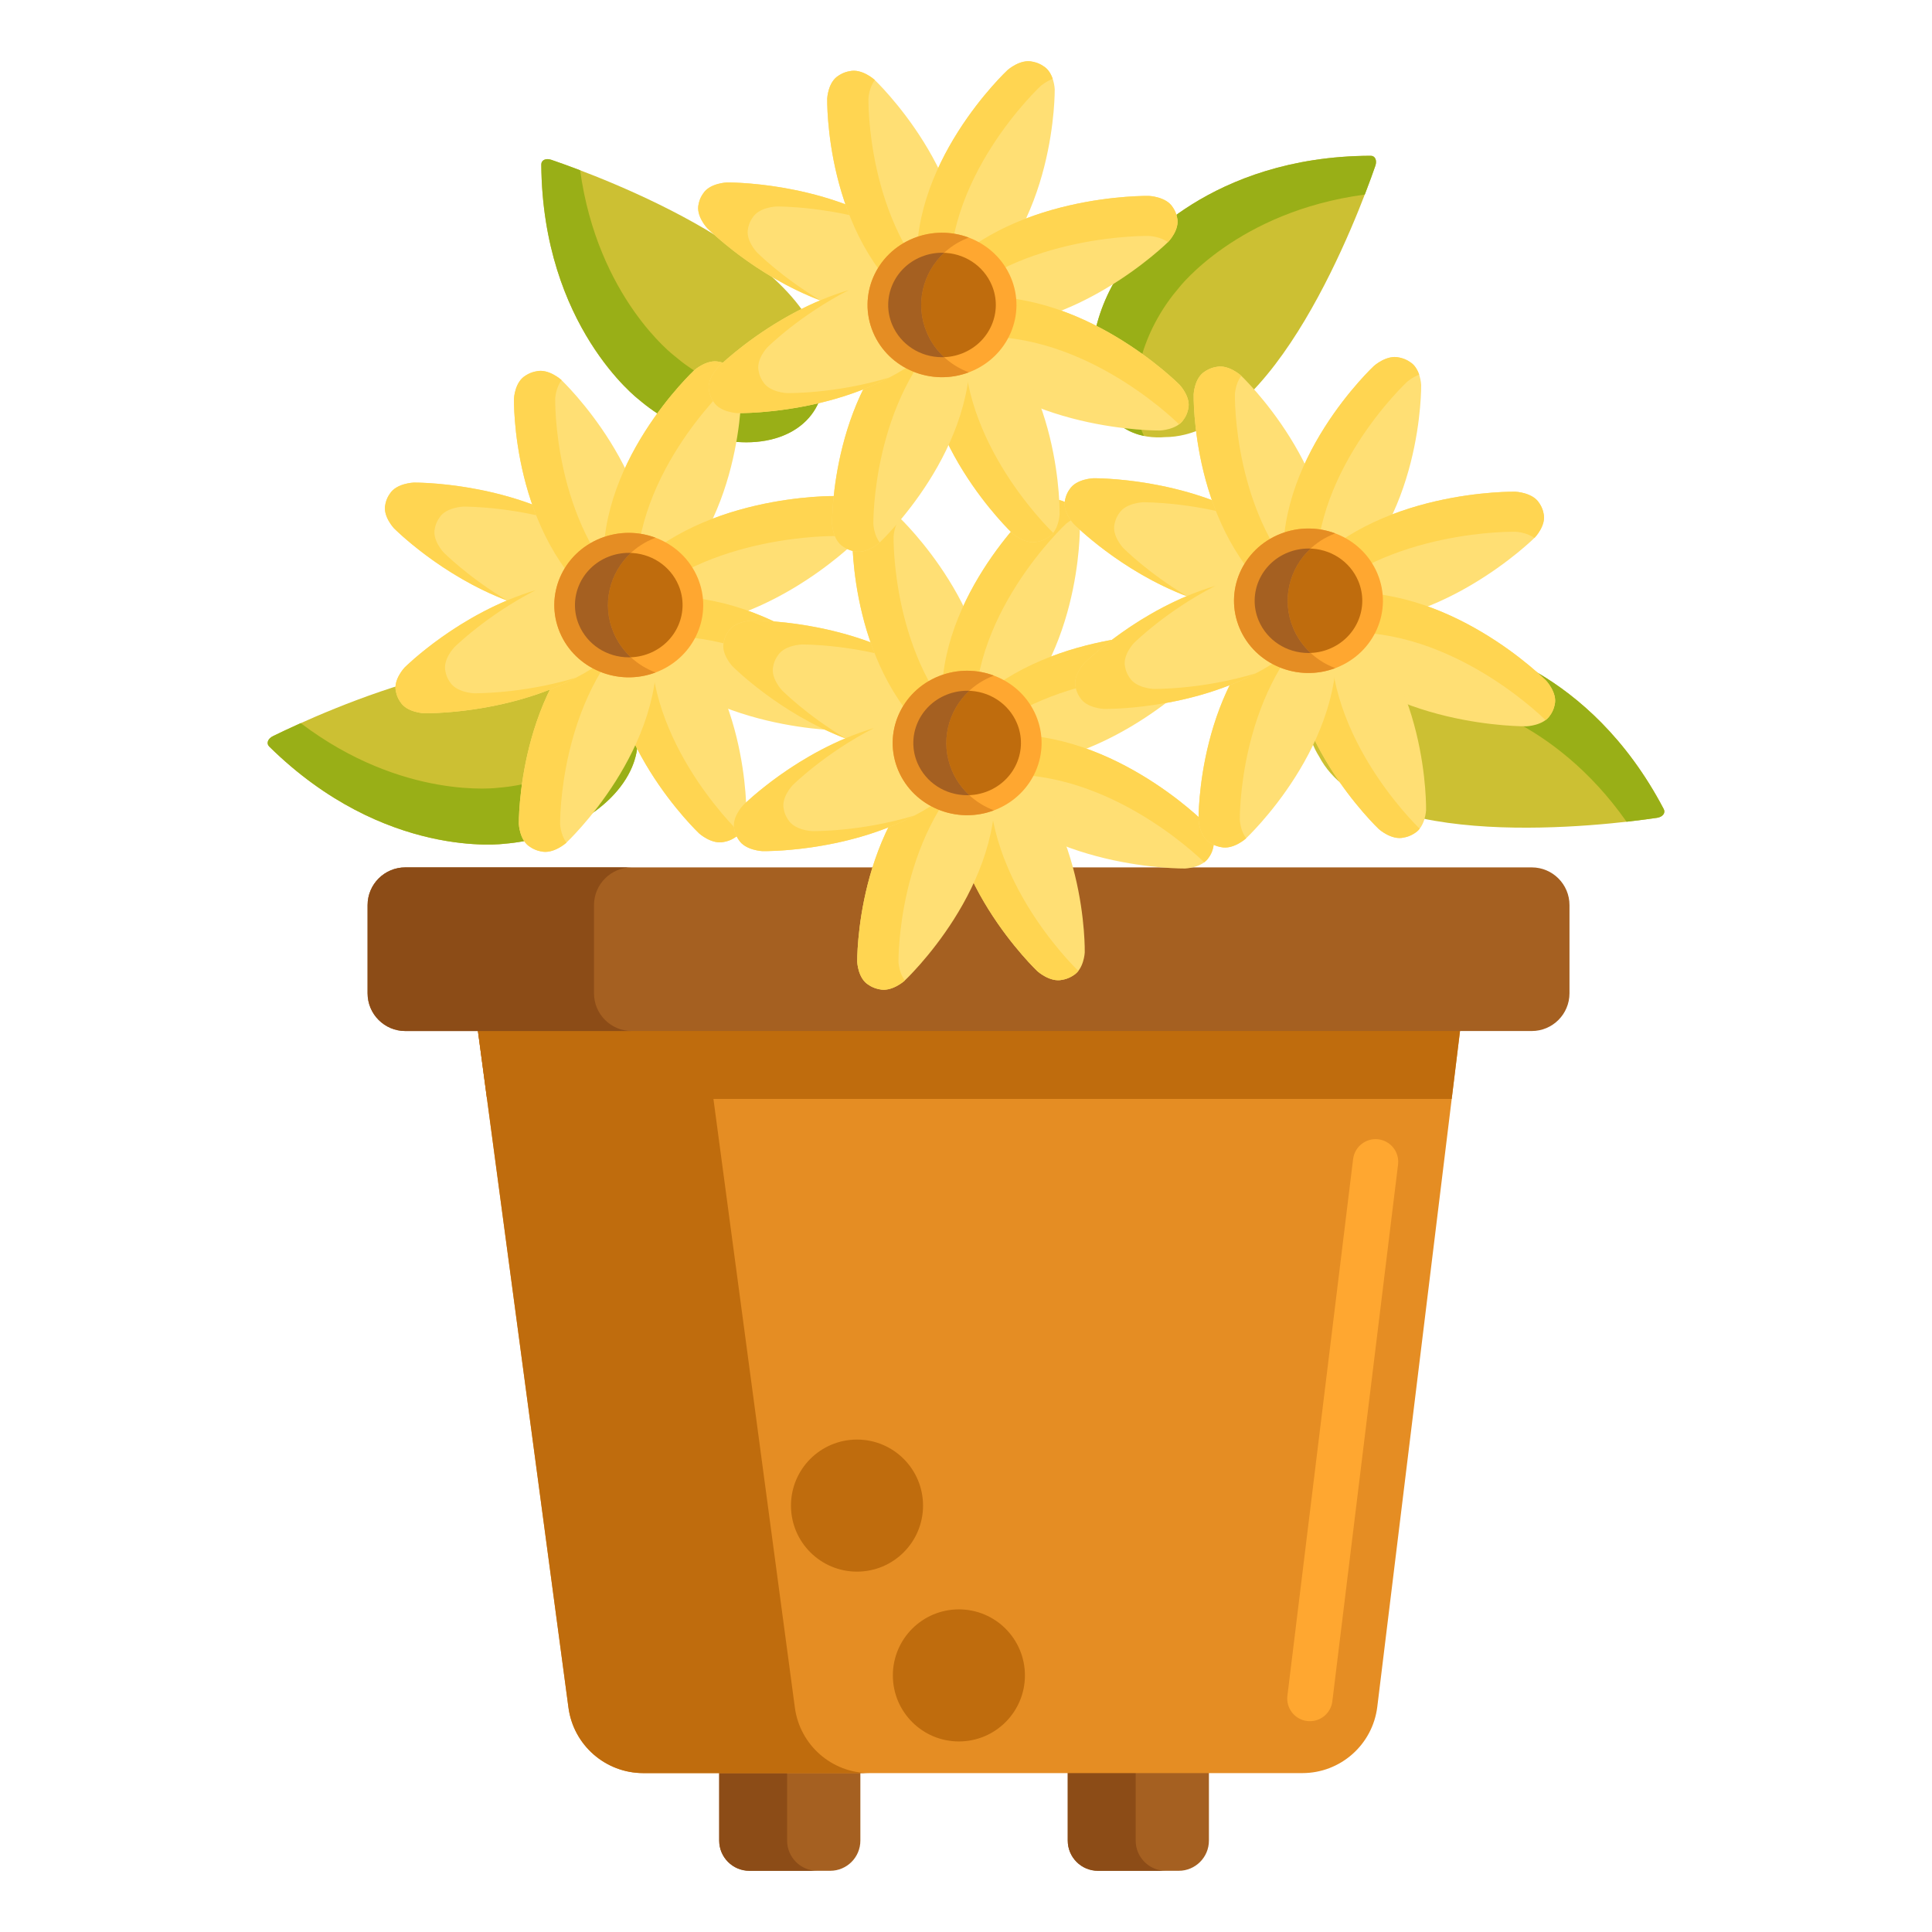 <?xml version="1.0" encoding="utf-8"?>
<!-- Generator: Adobe Illustrator 22.1.0, SVG Export Plug-In . SVG Version: 6.00 Build 0)  -->
<svg version="1.1" id="Layer_1" xmlns="http://www.w3.org/2000/svg" xmlns:xlink="http://www.w3.org/1999/xlink" x="0px" y="0px"
	 viewBox="0 0 256 256" style="enable-background:new 0 0 256 256;" xml:space="preserve">
<style type="text/css">
	.st0{fill:#A56021;}
	.st1{fill:#E58D23;}
	.st2{fill:#FCE575;}
	.st3{fill:#FFF4C1;}
	.st4{fill:#FFD551;}
	.st5{fill:#BF6C0D;}
	.st6{fill:#8C4C17;}
	.st7{fill:#FF624B;}
	.st8{fill:#FF4B34;}
	.st9{fill:#DB9C2E;}
	.st10{fill:#FFC34C;}
	.st11{fill:#F9BB32;}
	.st12{fill:#FF9079;}
	.st13{fill:#FCDA4F;}
	.st14{fill:#EACF32;}
	.st15{fill:#CCC033;}
	.st16{fill:#99AF17;}
	.st17{fill:#FFA730;}
	.st18{fill:#FFB74B;}
	.st19{fill:#FFDF74;}
	.st20{fill:#FFD59A;}
	.st21{fill:#FCF9DE;}
	.st22{fill:#FFEACF;}
	.st23{fill:#FFEA63;}
	.st24{fill:#FFEEA4;}
	.st25{fill:#FFF9DC;}
</style>
<g>
	<g>
		<g>
			<path class="st15" d="M73.05,21.176c-0.724-0.247-1.33,0.038-1.326,0.619c0.158,21.458,12.931,31.153,12.931,31.153l0,0
				c2.477,2.113,5.481,3.819,8.73,4.799c8.613,2.598,15.678-0.884,15.781-7.777c0.005-0.348-0.008-0.698-0.038-1.05
				C109.008,34.295,79.685,23.445,73.05,21.176z"/>
		</g>
		<g>
			<path class="st16" d="M98.065,51.932c-3.248-0.98-6.253-2.685-8.73-4.799c0,0-10.148-7.703-12.465-24.573
				c-1.603-0.61-2.921-1.077-3.82-1.384c-0.724-0.248-1.33,0.038-1.326,0.619c0.158,21.458,12.931,31.153,12.931,31.153
				c2.477,2.113,5.481,3.819,8.73,4.799c7.868,2.374,14.441-0.329,15.599-6.069C106.142,53.015,102.291,53.207,98.065,51.932z"/>
		</g>
	</g>
	<g>
		<g>
			<path class="st15" d="M36.17,97.541c-0.687,0.337-0.914,0.967-0.5,1.375c15.285,15.061,31.172,12.885,31.172,12.885h0
				c3.246-0.257,6.576-1.176,9.566-2.78c7.927-4.253,10.461-11.711,5.66-16.658c-0.242-0.25-0.5-0.488-0.769-0.715
				C70.873,81.392,42.465,94.454,36.17,97.541z"/>
		</g>
		<g>
			<path class="st16" d="M75.606,101.601c-2.99,1.604-6.32,2.523-9.566,2.78c0,0-12.623,1.729-26.19-8.562
				c-1.565,0.702-2.827,1.304-3.68,1.722c-0.687,0.337-0.914,0.967-0.5,1.375c15.285,15.061,31.172,12.885,31.172,12.885
				c3.246-0.257,6.576-1.176,9.566-2.78c7.242-3.885,9.979-10.444,6.739-15.321C82.083,96.656,79.495,99.514,75.606,101.601z"/>
		</g>
	</g>
	<g>
		<g>
			<path class="st15" d="M219.559,108.366c0.757-0.112,1.165-0.643,0.895-1.158c-9.969-19.002-25.764-21.77-25.764-21.77h0
				c-3.17-0.744-6.622-0.884-9.958-0.267c-8.846,1.635-13.532,7.967-10.466,14.141c0.155,0.312,0.327,0.617,0.515,0.915
				C181.585,113.174,212.622,109.388,219.559,108.366z"/>
		</g>
		<g>
			<path class="st16" d="M183.235,92.484c3.336-0.617,6.788-0.477,9.958,0.267c0,0,12.549,2.199,22.336,16.134
				c1.705-0.192,3.09-0.381,4.03-0.519c0.757-0.111,1.165-0.643,0.895-1.158c-9.969-19.002-25.764-21.77-25.764-21.77
				c-3.17-0.744-6.622-0.884-9.958-0.267c-8.081,1.494-12.687,6.907-11.086,12.539C175.559,95.221,178.894,93.286,183.235,92.484z"
				/>
		</g>
	</g>
	<g>
		<g>
			<path class="st15" d="M182.241,21.97c0.251-0.722-0.032-1.331-0.613-1.329c-21.458,0.06-31.212,12.789-31.212,12.789v0
				c-2.125,2.467-3.844,5.464-4.838,8.708c-2.638,8.601,0.812,15.682,7.705,15.817c0.348,0.007,0.698-0.005,1.05-0.033
				C168.958,57.868,179.942,28.594,182.241,21.97z"/>
		</g>
		<g>
			<path class="st16" d="M151.371,46.844c0.995-3.244,2.714-6.24,4.838-8.708c0,0,7.75-10.113,24.63-12.353
				c0.618-1.6,1.09-2.916,1.401-3.814c0.251-0.723-0.032-1.331-0.613-1.329c-21.458,0.06-31.212,12.789-31.212,12.789
				c-2.125,2.467-3.844,5.464-4.838,8.708c-2.41,7.857,0.263,14.443,5.997,15.626C150.251,54.916,150.077,51.064,151.371,46.844z"/>
		</g>
	</g>
	<g>
		<path class="st0" d="M110.003,247.89H99.298c-2.209,0-4-1.791-4-4V222h18.705v21.89
			C114.003,246.099,112.213,247.89,110.003,247.89z"/>
	</g>
	<g>
		<path class="st0" d="M156.188,247.89h-10.705c-2.209,0-4-1.791-4-4V222h18.705v21.89
			C160.188,246.099,158.397,247.89,156.188,247.89z"/>
	</g>
	<g>
		<path class="st6" d="M104.298,243.89v-21.89h-9v21.89c0,2.209,1.791,4,4,4h9C106.089,247.89,104.298,246.099,104.298,243.89z"/>
	</g>
	<g>
		<path class="st6" d="M150.483,243.89v-21.89h-9v21.89c0,2.209,1.791,4,4,4h9C152.274,247.89,150.483,246.099,150.483,243.89z"/>
	</g>
	<g>
		<path class="st1" d="M172.572,234.945H85.237c-5.01,0-9.247-3.708-9.912-8.674l-13.345-99.735h132.714l-12.196,99.623
			C181.884,231.175,177.625,234.945,172.572,234.945z"/>
	</g>
	<g>
		<path class="st5" d="M105.325,226.271l-13.345-99.735h-30l13.345,99.735c0.665,4.966,4.901,8.674,9.912,8.674h30
			C110.226,234.945,105.989,231.237,105.325,226.271z"/>
	</g>
	<g>
		<polygon class="st5" points="64.532,145.616 192.358,145.616 194.694,126.536 61.979,126.536 		"/>
	</g>
	<g>
		<path class="st0" d="M202.965,136.616H53.708c-2.761,0-5-2.239-5-5v-11.682c0-2.761,2.239-5,5-5h149.257c2.761,0,5,2.239,5,5
			v11.682C207.965,134.377,205.727,136.616,202.965,136.616z"/>
	</g>
	<g>
		<path class="st6" d="M78.708,131.616v-11.682c0-2.761,2.239-5,5-5h-30c-2.761,0-5,2.239-5,5v11.682c0,2.761,2.239,5,5,5h30
			C80.947,136.616,78.708,134.377,78.708,131.616z"/>
	</g>
	<g>
		<path class="st17" d="M173.568,228.066c-0.122,0-0.244-0.007-0.368-0.022c-1.645-0.201-2.814-1.697-2.613-3.342l8.707-71.124
			c0.201-1.646,1.718-2.815,3.342-2.613c1.645,0.201,2.814,1.697,2.613,3.342l-8.707,71.124
			C176.356,226.951,175.063,228.066,173.568,228.066z"/>
	</g>
	<g>
		<circle class="st5" cx="127.058" cy="222" r="8.75"/>
	</g>
	<g>
		<path class="st19" d="M54.819,63.944L54.819,63.944c0,0-2.284,0.081-3.154,1.465l0.001-0.003
			c-0.489,0.665-0.599,1.389-0.599,1.389l0.001-0.003c-0.407,1.572,1.137,3.208,1.137,3.208s13.005,13.161,28.442,11.553
			l1.307-3.029l0,0l1.307-3.029C73.61,63.698,54.819,63.944,54.819,63.944z"/>
	</g>
	<g>
		<path class="st4" d="M58.766,73.184c0,0-1.543-1.636-1.137-3.208l-0.001,0.003c0,0,0.11-0.724,0.599-1.389l-0.001,0.003
			c0.869-1.384,3.154-1.465,3.154-1.465s7.543-0.097,15.525,2.831c-9.805-6.173-22.085-6.014-22.085-6.014s-2.284,0.081-3.154,1.465
			l0.001-0.003c-0.489,0.665-0.599,1.389-0.599,1.389l0.001-0.003c-0.407,1.572,1.137,3.208,1.137,3.208s6.182,6.255,15.081,9.614
			C62.055,76.511,58.766,73.184,58.766,73.184z"/>
	</g>
	<g>
		<path class="st19" d="M74.365,50.328L74.365,50.328c0,0-1.674-1.51-3.298-1.127l0.003-0.001c-0.831,0.135-1.436,0.571-1.436,0.571
			l0.003-0.001c-1.433,0.833-1.534,3.049-1.534,3.049S67.706,71.046,79.793,80.5l3.132-1.245l0,0l3.132-1.245
			C87.83,63.045,74.365,50.328,74.365,50.328z"/>
	</g>
	<g>
		<path class="st4" d="M73.568,52.818c0,0,0.066-1.446,0.848-2.441c-0.032-0.031-0.051-0.049-0.051-0.049s-1.674-1.51-3.298-1.127
			l0.003-0.001c-0.831,0.135-1.436,0.571-1.436,0.571l0.003-0.001c-1.433,0.833-1.534,3.049-1.534,3.049S67.706,71.046,79.793,80.5
			l3.132-1.245l0.609-0.242C73.213,69.261,73.568,52.818,73.568,52.818z"/>
	</g>
	<g>
		<path class="st19" d="M98.251,51.584L98.251,51.584c0,0-0.084-2.216-1.51-3.06l0.003,0.001c-0.686-0.475-1.432-0.582-1.432-0.582
			l0.003,0.001c-1.621-0.394-3.307,1.103-3.307,1.103S78.443,61.666,80.1,76.643l3.122,1.268l0,0l3.122,1.268
			C98.504,69.815,98.251,51.584,98.251,51.584z"/>
	</g>
	<g>
		<path class="st4" d="M96.381,51.17c0,0,0.686-0.608,1.602-0.947c-0.21-0.623-0.582-1.308-1.243-1.698l0.003,0.001
			c-0.686-0.475-1.432-0.582-1.432-0.582l0.003,0.001c-1.621-0.394-3.307,1.103-3.307,1.103S78.443,61.666,80.1,76.643l3.122,1.268
			l1.217,0.495C83.035,63.586,96.381,51.17,96.381,51.17z"/>
	</g>
	<g>
		<path class="st19" d="M113.303,71.805L113.303,71.805c0,0,1.556-1.624,1.162-3.2l0.001,0.003
			c-0.139-0.806-0.589-1.394-0.589-1.394l0.001,0.003c-0.859-1.391-3.142-1.489-3.142-1.489s-18.788-0.384-28.532,11.344
			l1.283,3.038l0,0l1.283,3.038C100.196,84.869,113.303,71.805,113.303,71.805z"/>
	</g>
	<g>
		<path class="st4" d="M83.738,80.701c10.051-10.014,26.999-9.669,26.999-9.669s1.49,0.064,2.516,0.822
			c0.032-0.032,0.051-0.05,0.051-0.05s1.556-1.624,1.162-3.2l0.001,0.003c-0.139-0.806-0.589-1.394-0.589-1.394l0.001,0.003
			c-0.859-1.391-3.142-1.489-3.142-1.489s-18.788-0.384-28.532,11.344l1.283,3.038L83.738,80.701z"/>
	</g>
	<g>
		<path class="st19" d="M112.181,96.814L112.181,96.814c0,0,2.284-0.081,3.154-1.465l-0.001,0.003
			c0.489-0.665,0.599-1.389,0.599-1.389l-0.001,0.003c0.407-1.572-1.137-3.208-1.137-3.208S101.79,77.595,86.353,79.203
			l-1.307,3.029l0,0l-1.307,3.029C93.391,97.059,112.181,96.814,112.181,96.814z"/>
	</g>
	<g>
		<path class="st4" d="M86.353,84.507c14.8-1.541,27.362,10.49,28.374,11.486c0.236-0.175,0.446-0.387,0.608-0.644l-0.001,0.003
			c0.489-0.665,0.6-1.389,0.6-1.389l-0.001,0.003c0.407-1.572-1.137-3.208-1.137-3.208S101.79,77.596,86.353,79.203l-1.307,3.029
			l-1.307,3.029c0.493,0.603,1.011,1.173,1.549,1.715L86.353,84.507z"/>
	</g>
	<g>
		<path class="st19" d="M92.636,110.43L92.636,110.43c0,0,1.674,1.51,3.298,1.127l-0.003,0.001c0.831-0.135,1.436-0.571,1.436-0.571
			l-0.003,0.001c1.433-0.833,1.534-3.049,1.534-3.049s0.396-18.228-11.692-27.682l-3.132,1.245l0,0l-3.132,1.245
			C79.171,97.712,92.636,110.43,92.636,110.43z"/>
	</g>
	<g>
		<path class="st4" d="M98.052,110.38c-0.885-0.856-13.352-13.198-11.641-27.633l2.522-1.003c-0.545-0.515-1.119-1.013-1.726-1.487
			l-3.132,1.245l-3.132,1.245c-1.774,14.965,11.692,27.682,11.692,27.682s1.674,1.51,3.298,1.127l-0.003,0.001
			c0.831-0.135,1.436-0.571,1.436-0.571l-0.003,0.001C97.64,110.828,97.866,110.617,98.052,110.38z"/>
	</g>
	<g>
		<path class="st19" d="M68.75,109.173L68.75,109.173c0,0,0.084,2.216,1.51,3.06l-0.003-0.001c0.686,0.475,1.432,0.582,1.432,0.582
			l-0.003-0.001c1.621,0.394,3.307-1.103,3.307-1.103s13.565-12.618,11.908-27.596l-3.122-1.268l0,0l-3.122-1.268
			C68.497,90.943,68.75,109.173,68.75,109.173z"/>
	</g>
	<g>
		<path class="st4" d="M74.217,109.173c0,0-0.226-16.414,10.141-26.093l-0.578-0.235l-3.122-1.268
			c-12.161,9.365-11.908,27.595-11.908,27.595s0.084,2.216,1.51,3.06l-0.003-0.001c0.686,0.475,1.432,0.582,1.432,0.582
			l-0.003-0.001c1.621,0.394,3.307-1.103,3.307-1.103s0.025-0.024,0.069-0.066C74.272,110.642,74.217,109.173,74.217,109.173z"/>
	</g>
	<g>
		<path class="st19" d="M53.628,88.433L53.628,88.433c0,0-1.556,1.624-1.162,3.2l-0.001-0.003c0.139,0.806,0.589,1.394,0.589,1.394
			l-0.001-0.003c0.859,1.391,3.142,1.489,3.142,1.489s18.788,0.384,28.532-11.344l-1.283-3.038l0,0l-1.283-3.038
			C66.736,75.368,53.628,88.433,53.628,88.433z"/>
	</g>
	<g>
		<path class="st4" d="M62.755,91.858c0,0-2.284-0.098-3.142-1.489l0.001,0.003c0,0-0.45-0.587-0.589-1.394l0.001,0.003
			c-0.394-1.575,1.162-3.2,1.162-3.2s4.262-4.246,10.784-7.578c-10.078,2.99-17.344,10.23-17.344,10.23s-1.556,1.624-1.162,3.2
			l-0.001-0.003c0.139,0.806,0.589,1.394,0.589,1.394l-0.001-0.003c0.859,1.391,3.142,1.489,3.142,1.489S66.9,94.727,76.34,89.79
			C69.107,91.987,62.755,91.858,62.755,91.858z"/>
	</g>
	<g>
		<path class="st17" d="M87.055,89.035L87.055,89.035c-5.041,2.004-10.802-0.336-12.868-5.227l0,0
			c-2.066-4.891,0.346-10.481,5.387-12.485l0,0c5.041-2.004,10.802,0.336,12.868,5.227l0,0
			C94.508,81.441,92.096,87.03,87.055,89.035z"/>
	</g>
	<g>
		<path class="st5" d="M83.318,87.1c-2.908,0-5.499-1.687-6.602-4.298c-1.491-3.53,0.256-7.579,3.894-9.025
			c0.866-0.344,1.775-0.519,2.7-0.519c2.908,0,5.499,1.687,6.602,4.298c1.491,3.53-0.256,7.579-3.894,9.025
			C85.152,86.925,84.244,87.1,83.318,87.1z"/>
	</g>
	<g>
		<path class="st1" d="M81.294,83.808L81.294,83.808c-2.066-4.891,0.346-10.481,5.387-12.485l0,0
			c0.062-0.025,0.125-0.046,0.187-0.069c-2.27-0.851-4.865-0.897-7.294,0.069l0,0c-5.041,2.004-7.453,7.594-5.387,12.485l0,0
			c2.04,4.831,7.685,7.17,12.681,5.296C84.427,88.189,82.364,86.342,81.294,83.808z"/>
	</g>
	<g>
		<path class="st0" d="M83.598,73.268c-0.096-0.004-0.19-0.01-0.287-0.01c-0.925,0-1.834,0.175-2.7,0.519
			c-3.638,1.446-5.385,5.495-3.894,9.025c1.103,2.611,3.694,4.298,6.602,4.298c0.094,0,0.189-0.003,0.283-0.007
			c-0.97-0.899-1.766-2.004-2.307-3.286C79.712,80.062,80.758,75.909,83.598,73.268z"/>
	</g>
	<g>
		<path class="st19" d="M99.656,82.214L99.656,82.214c0,0-2.284,0.081-3.154,1.465l0.001-0.003
			c-0.489,0.665-0.599,1.389-0.599,1.389l0.001-0.003c-0.407,1.572,1.137,3.208,1.137,3.208s13.005,13.161,28.442,11.553
			l1.307-3.029l0,0l1.307-3.029C118.446,81.968,99.656,82.214,99.656,82.214z"/>
	</g>
	<g>
		<path class="st4" d="M103.602,91.453c0,0-1.543-1.636-1.137-3.208l-0.001,0.003c0,0,0.11-0.724,0.599-1.389l-0.001,0.003
			c0.869-1.384,3.154-1.465,3.154-1.465s7.543-0.097,15.525,2.831c-9.805-6.173-22.085-6.014-22.085-6.014s-2.284,0.081-3.154,1.465
			l0.001-0.003c-0.489,0.665-0.599,1.389-0.599,1.389l0.001-0.003c-0.407,1.572,1.137,3.208,1.137,3.208s6.182,6.255,15.081,9.614
			C106.891,94.781,103.602,91.453,103.602,91.453z"/>
	</g>
	<g>
		<path class="st19" d="M119.201,68.598L119.201,68.598c0,0-1.674-1.51-3.298-1.127l0.003-0.001
			c-0.831,0.135-1.436,0.571-1.436,0.571l0.003-0.001c-1.433,0.833-1.534,3.049-1.534,3.049s-0.396,18.228,11.692,27.682
			l3.132-1.245l0,0l3.132-1.245C132.666,81.315,119.201,68.598,119.201,68.598z"/>
	</g>
	<g>
		<path class="st4" d="M118.404,71.088c0,0,0.066-1.446,0.848-2.441c-0.032-0.031-0.051-0.049-0.051-0.049s-1.674-1.51-3.298-1.127
			l0.003-0.001c-0.831,0.135-1.436,0.571-1.436,0.571l0.003-0.001c-1.433,0.833-1.534,3.049-1.534,3.049
			s-0.396,18.228,11.692,27.682l3.132-1.245l0.609-0.242C118.049,87.531,118.404,71.088,118.404,71.088z"/>
	</g>
	<g>
		<path class="st19" d="M143.087,69.854L143.087,69.854c0,0-0.084-2.216-1.51-3.06l0.003,0.001
			c-0.686-0.475-1.432-0.582-1.432-0.582l0.003,0.001c-1.621-0.394-3.307,1.103-3.307,1.103s-13.565,12.618-11.908,27.596
			l3.122,1.268l0,0l3.122,1.268C143.34,88.085,143.087,69.854,143.087,69.854z"/>
	</g>
	<g>
		<path class="st4" d="M141.217,69.439c0,0,0.686-0.608,1.602-0.947c-0.21-0.623-0.582-1.308-1.243-1.698l0.003,0.001
			c-0.686-0.475-1.432-0.582-1.432-0.582l0.003,0.001c-1.621-0.394-3.307,1.103-3.307,1.103s-13.565,12.618-11.908,27.596
			l3.122,1.268l1.217,0.495C127.872,81.856,141.217,69.439,141.217,69.439z"/>
	</g>
	<g>
		<path class="st19" d="M158.14,90.074L158.14,90.074c0,0,1.556-1.624,1.162-3.2l0.001,0.003c-0.139-0.806-0.589-1.394-0.589-1.394
			l0.001,0.003c-0.859-1.391-3.142-1.489-3.142-1.489s-18.788-0.384-28.532,11.344l1.283,3.038l0,0l1.283,3.038
			C145.032,103.139,158.14,90.074,158.14,90.074z"/>
	</g>
	<g>
		<path class="st4" d="M128.574,98.971c10.051-10.014,26.999-9.669,26.999-9.669s1.49,0.064,2.516,0.822
			c0.032-0.032,0.051-0.05,0.051-0.05s1.556-1.624,1.162-3.2l0.001,0.003c-0.139-0.806-0.589-1.394-0.589-1.394l0.001,0.003
			c-0.859-1.391-3.142-1.489-3.142-1.489s-18.788-0.384-28.532,11.344l1.283,3.038L128.574,98.971z"/>
	</g>
	<g>
		<path class="st19" d="M157.018,115.084L157.018,115.084c0,0,2.284-0.081,3.154-1.465l-0.001,0.003
			c0.489-0.665,0.599-1.389,0.599-1.389l-0.001,0.003c0.407-1.572-1.137-3.208-1.137-3.208s-13.005-13.161-28.442-11.553
			l-1.307,3.029l0,0l-1.307,3.029C138.228,115.329,157.018,115.084,157.018,115.084z"/>
	</g>
	<g>
		<path class="st4" d="M131.189,102.777c14.8-1.541,27.362,10.49,28.374,11.486c0.236-0.175,0.446-0.387,0.608-0.644l-0.001,0.003
			c0.489-0.665,0.6-1.389,0.6-1.389l-0.001,0.003c0.407-1.572-1.137-3.208-1.137-3.208s-13.005-13.161-28.442-11.553l-1.307,3.029
			l-1.307,3.029c0.493,0.603,1.011,1.173,1.549,1.715L131.189,102.777z"/>
	</g>
	<g>
		<path class="st19" d="M137.473,128.699L137.473,128.699c0,0,1.674,1.51,3.298,1.127l-0.003,0.001
			c0.831-0.135,1.436-0.571,1.436-0.571l-0.003,0.001c1.433-0.833,1.534-3.049,1.534-3.049s0.396-18.228-11.692-27.682l-3.132,1.245
			l0,0l-3.132,1.245C124.007,115.982,137.473,128.699,137.473,128.699z"/>
	</g>
	<g>
		<path class="st4" d="M142.888,128.65c-0.885-0.856-13.352-13.198-11.641-27.633l2.522-1.003c-0.545-0.515-1.119-1.013-1.726-1.487
			l-3.132,1.245l-3.132,1.245c-1.774,14.965,11.692,27.682,11.692,27.682s1.674,1.51,3.298,1.127l-0.003,0.001
			c0.831-0.135,1.436-0.571,1.436-0.571l-0.003,0.001C142.477,129.098,142.702,128.887,142.888,128.65z"/>
	</g>
	<g>
		<path class="st19" d="M113.586,127.443L113.586,127.443c0,0,0.084,2.216,1.51,3.06l-0.003-0.001
			c0.686,0.475,1.432,0.582,1.432,0.582l-0.003-0.001c1.621,0.394,3.307-1.103,3.307-1.103s13.565-12.618,11.908-27.596
			l-3.122-1.268l0,0l-3.122-1.268C113.333,109.213,113.586,127.443,113.586,127.443z"/>
	</g>
	<g>
		<path class="st4" d="M119.053,127.443c0,0-0.226-16.414,10.141-26.093l-0.578-0.235l-3.122-1.268
			c-12.161,9.365-11.908,27.595-11.908,27.595s0.084,2.216,1.51,3.06l-0.003-0.001c0.686,0.475,1.432,0.582,1.432,0.582
			l-0.003-0.001c1.621,0.394,3.307-1.103,3.307-1.103s0.025-0.024,0.069-0.066C119.108,128.912,119.053,127.443,119.053,127.443z"/>
	</g>
	<g>
		<path class="st19" d="M98.464,106.703L98.464,106.703c0,0-1.556,1.624-1.162,3.2l-0.001-0.003
			c0.139,0.806,0.589,1.394,0.589,1.394l-0.001-0.003c0.859,1.391,3.142,1.489,3.142,1.489s18.788,0.384,28.532-11.344l-1.283-3.038
			l0,0l-1.283-3.038C111.572,93.638,98.464,106.703,98.464,106.703z"/>
	</g>
	<g>
		<path class="st4" d="M107.591,110.127c0,0-2.284-0.098-3.142-1.489l0.001,0.003c0,0-0.45-0.587-0.589-1.394l0.001,0.003
			c-0.394-1.575,1.162-3.2,1.162-3.2s4.262-4.246,10.784-7.578c-10.078,2.99-17.344,10.23-17.344,10.23s-1.556,1.624-1.162,3.2
			l-0.001-0.003c0.139,0.806,0.589,1.394,0.589,1.394l-0.001-0.003c0.859,1.391,3.142,1.489,3.142,1.489s10.706,0.217,20.146-4.72
			C113.943,110.256,107.591,110.127,107.591,110.127z"/>
	</g>
	<g>
		<path class="st17" d="M131.891,107.304L131.891,107.304c-5.041,2.004-10.802-0.336-12.868-5.227l0,0
			c-2.066-4.891,0.346-10.481,5.387-12.485l0,0c5.041-2.004,10.802,0.336,12.868,5.227l0,0
			C139.344,99.711,136.932,105.3,131.891,107.304z"/>
	</g>
	<g>
		<path class="st5" d="M128.155,105.37c-2.908,0-5.499-1.687-6.602-4.298c-1.491-3.53,0.256-7.579,3.894-9.025
			c0.866-0.344,1.775-0.519,2.7-0.519c2.908,0,5.499,1.687,6.602,4.298c1.491,3.53-0.256,7.579-3.894,9.025
			C129.988,105.195,129.08,105.37,128.155,105.37z"/>
	</g>
	<g>
		<path class="st1" d="M126.13,102.078L126.13,102.078c-2.066-4.891,0.346-10.481,5.387-12.485l0,0
			c0.062-0.025,0.125-0.046,0.187-0.069c-2.27-0.851-4.865-0.897-7.294,0.069l0,0c-5.041,2.004-7.453,7.594-5.387,12.485l0,0
			c2.04,4.831,7.685,7.17,12.681,5.296C129.264,106.458,127.2,104.612,126.13,102.078z"/>
	</g>
	<g>
		<path class="st0" d="M128.434,91.538c-0.096-0.004-0.19-0.01-0.287-0.01c-0.925,0-1.834,0.175-2.7,0.519
			c-3.638,1.446-5.385,5.495-3.894,9.025c1.103,2.611,3.694,4.298,6.602,4.298c0.094,0,0.189-0.003,0.283-0.007
			c-0.97-0.899-1.766-2.004-2.307-3.286C124.548,98.332,125.594,94.179,128.434,91.538z"/>
	</g>
	<g>
		<path class="st19" d="M96.325,24.175L96.325,24.175c0,0-2.284,0.081-3.154,1.465l0.001-0.003
			c-0.489,0.665-0.599,1.389-0.599,1.389l0.001-0.003c-0.407,1.572,1.137,3.208,1.137,3.208s13.005,13.161,28.442,11.553
			l1.307-3.029l0,0l1.307-3.029C115.116,23.93,96.325,24.175,96.325,24.175z"/>
	</g>
	<g>
		<path class="st4" d="M100.271,33.415c0,0-1.543-1.636-1.137-3.208l-0.001,0.003c0,0,0.11-0.724,0.599-1.389l-0.001,0.003
			c0.869-1.384,3.154-1.465,3.154-1.465s7.543-0.097,15.525,2.831c-9.805-6.173-22.085-6.014-22.085-6.014s-2.284,0.081-3.154,1.465
			l0.001-0.003c-0.489,0.665-0.599,1.389-0.599,1.389l0.001-0.003c-0.407,1.572,1.137,3.208,1.137,3.208s6.182,6.255,15.081,9.614
			C103.561,36.743,100.271,33.415,100.271,33.415z"/>
	</g>
	<g>
		<path class="st19" d="M115.87,10.56L115.87,10.56c0,0-1.674-1.51-3.298-1.127l0.003-0.001c-0.831,0.135-1.436,0.571-1.436,0.571
			l0.003-0.001c-1.433,0.833-1.534,3.049-1.534,3.049s-0.396,18.228,11.692,27.682l3.132-1.245l0,0l3.132-1.245
			C129.336,23.277,115.87,10.56,115.87,10.56z"/>
	</g>
	<g>
		<path class="st4" d="M115.074,13.05c0,0,0.066-1.446,0.848-2.441c-0.032-0.031-0.051-0.049-0.051-0.049s-1.674-1.51-3.298-1.127
			l0.003-0.001c-0.831,0.135-1.436,0.571-1.436,0.571l0.003-0.001c-1.433,0.833-1.534,3.049-1.534,3.049
			s-0.396,18.228,11.692,27.682l3.132-1.245l0.609-0.242C114.719,29.493,115.074,13.05,115.074,13.05z"/>
	</g>
	<g>
		<path class="st19" d="M139.757,11.816L139.757,11.816c0,0-0.084-2.216-1.51-3.06l0.003,0.001
			c-0.686-0.475-1.432-0.582-1.432-0.582l0.003,0.001c-1.621-0.394-3.307,1.103-3.307,1.103s-13.565,12.618-11.908,27.596
			l3.122,1.268l0,0l3.122,1.268C140.01,30.046,139.757,11.816,139.757,11.816z"/>
	</g>
	<g>
		<path class="st4" d="M137.887,11.401c0,0,0.686-0.608,1.602-0.947c-0.21-0.623-0.582-1.308-1.243-1.698l0.003,0.001
			c-0.686-0.475-1.432-0.582-1.432-0.582l0.003,0.001c-1.621-0.394-3.307,1.103-3.307,1.103s-13.565,12.618-11.908,27.596
			l3.122,1.268l1.217,0.495C124.541,23.818,137.887,11.401,137.887,11.401z"/>
	</g>
	<g>
		<path class="st19" d="M154.809,32.036L154.809,32.036c0,0,1.556-1.624,1.162-3.2l0.001,0.003
			c-0.139-0.806-0.589-1.394-0.589-1.394l0.001,0.003c-0.859-1.391-3.142-1.489-3.142-1.489s-18.788-0.384-28.532,11.344
			l1.283,3.038l0,0l1.283,3.038C141.702,45.101,154.809,32.036,154.809,32.036z"/>
	</g>
	<g>
		<path class="st4" d="M125.244,40.933c10.051-10.014,26.999-9.669,26.999-9.669s1.49,0.064,2.516,0.822
			c0.032-0.032,0.051-0.05,0.051-0.05s1.556-1.624,1.162-3.2l0.001,0.003c-0.139-0.806-0.589-1.394-0.589-1.394l0.001,0.003
			c-0.859-1.391-3.142-1.489-3.142-1.489s-18.788-0.384-28.532,11.344l1.283,3.038L125.244,40.933z"/>
	</g>
	<g>
		<path class="st19" d="M153.687,57.045L153.687,57.045c0,0,2.284-0.081,3.154-1.465l-0.001,0.003
			c0.489-0.665,0.599-1.389,0.599-1.389l-0.001,0.003c0.407-1.572-1.137-3.208-1.137-3.208s-13.005-13.161-28.442-11.553
			l-1.307,3.029l0,0l-1.307,3.029C134.897,57.291,153.687,57.045,153.687,57.045z"/>
	</g>
	<g>
		<path class="st4" d="M127.859,44.739c14.8-1.541,27.362,10.49,28.374,11.486c0.236-0.175,0.446-0.387,0.608-0.644l-0.001,0.003
			c0.489-0.665,0.6-1.389,0.6-1.389l-0.001,0.003c0.407-1.572-1.137-3.208-1.137-3.208s-13.005-13.161-28.442-11.553l-1.307,3.029
			l-1.307,3.029c0.493,0.603,1.011,1.173,1.549,1.715L127.859,44.739z"/>
	</g>
	<g>
		<path class="st19" d="M134.142,70.661L134.142,70.661c0,0,1.674,1.51,3.298,1.127l-0.003,0.001
			c0.831-0.135,1.436-0.571,1.436-0.571l-0.003,0.001c1.433-0.833,1.534-3.049,1.534-3.049s0.396-18.228-11.692-27.682l-3.132,1.245
			l0,0l-3.132,1.245C120.677,57.944,134.142,70.661,134.142,70.661z"/>
	</g>
	<g>
		<path class="st4" d="M139.558,70.612c-0.885-0.856-13.352-13.198-11.641-27.633l2.522-1.003c-0.545-0.515-1.119-1.013-1.726-1.487
			l-3.132,1.245l-3.132,1.245c-1.774,14.965,11.692,27.682,11.692,27.682s1.674,1.51,3.298,1.127l-0.003,0.001
			c0.831-0.135,1.436-0.571,1.436-0.571l-0.003,0.001C139.146,71.06,139.372,70.849,139.558,70.612z"/>
	</g>
	<g>
		<path class="st19" d="M110.256,69.405L110.256,69.405c0,0,0.084,2.216,1.51,3.06l-0.003-0.001
			c0.686,0.475,1.432,0.582,1.432,0.582l-0.003-0.001c1.621,0.394,3.307-1.103,3.307-1.103s13.565-12.618,11.908-27.596
			l-3.122-1.268l0,0l-3.122-1.268C110.003,51.175,110.256,69.405,110.256,69.405z"/>
	</g>
	<g>
		<path class="st4" d="M115.723,69.405c0,0-0.226-16.414,10.141-26.093l-0.578-0.235l-3.122-1.268
			c-12.161,9.365-11.908,27.595-11.908,27.595s0.084,2.216,1.51,3.06l-0.003-0.001c0.686,0.475,1.432,0.582,1.432,0.582
			l-0.003-0.001c1.621,0.394,3.307-1.103,3.307-1.103s0.025-0.024,0.069-0.066C115.778,70.874,115.723,69.405,115.723,69.405z"/>
	</g>
	<g>
		<path class="st19" d="M95.134,48.665L95.134,48.665c0,0-1.556,1.624-1.162,3.2l-0.001-0.003c0.139,0.806,0.589,1.394,0.589,1.394
			l-0.001-0.003c0.859,1.391,3.142,1.489,3.142,1.489s18.788,0.384,28.532-11.344l-1.283-3.038l0,0l-1.283-3.038
			C108.242,35.6,95.134,48.665,95.134,48.665z"/>
	</g>
	<g>
		<path class="st4" d="M104.26,52.089c0,0-2.284-0.098-3.142-1.489l0.001,0.003c0,0-0.45-0.587-0.589-1.394l0.001,0.003
			c-0.394-1.575,1.162-3.2,1.162-3.2s4.262-4.246,10.784-7.578c-10.078,2.99-17.344,10.23-17.344,10.23s-1.556,1.624-1.162,3.2
			l-0.001-0.003c0.139,0.806,0.589,1.394,0.589,1.394l-0.001-0.003c0.859,1.391,3.142,1.489,3.142,1.489s10.706,0.217,20.146-4.72
			C110.613,52.218,104.26,52.089,104.26,52.089z"/>
	</g>
	<g>
		<path class="st17" d="M128.561,49.266L128.561,49.266c-5.041,2.004-10.802-0.336-12.868-5.227l0,0
			c-2.066-4.891,0.346-10.481,5.387-12.485l0,0c5.041-2.004,10.802,0.336,12.868,5.227v0
			C136.014,41.673,133.602,47.262,128.561,49.266z"/>
	</g>
	<g>
		<path class="st5" d="M124.824,47.332c-2.908,0-5.499-1.687-6.602-4.298c-1.491-3.53,0.256-7.579,3.894-9.025
			c0.866-0.344,1.775-0.519,2.7-0.519c2.908,0,5.499,1.687,6.602,4.298c1.491,3.53-0.256,7.579-3.894,9.025
			C126.658,47.157,125.75,47.332,124.824,47.332z"/>
	</g>
	<g>
		<path class="st1" d="M122.8,44.039L122.8,44.039c-2.066-4.891,0.346-10.481,5.387-12.485l0,0c0.062-0.025,0.125-0.046,0.187-0.069
			c-2.27-0.851-4.865-0.897-7.294,0.069l0,0c-5.041,2.004-7.453,7.594-5.387,12.485l0,0c2.04,4.831,7.685,7.17,12.681,5.296
			C125.933,48.42,123.87,46.573,122.8,44.039z"/>
	</g>
	<g>
		<path class="st0" d="M125.104,33.5c-0.096-0.004-0.19-0.01-0.287-0.01c-0.925,0-1.834,0.175-2.7,0.519
			c-3.638,1.446-5.385,5.495-3.894,9.025c1.103,2.611,3.694,4.298,6.602,4.298c0.094,0,0.189-0.003,0.283-0.007
			c-0.97-0.899-1.766-2.004-2.307-3.286C121.218,40.294,122.264,36.141,125.104,33.5z"/>
	</g>
	<g>
		<path class="st19" d="M144.884,63.369L144.884,63.369c0,0-2.284,0.081-3.154,1.465l0.001-0.003
			c-0.489,0.665-0.599,1.389-0.599,1.389l0.001-0.003c-0.407,1.572,1.137,3.208,1.137,3.208s13.005,13.161,28.442,11.553
			l1.307-3.029l0,0l1.307-3.029C163.674,63.124,144.884,63.369,144.884,63.369z"/>
	</g>
	<g>
		<path class="st4" d="M148.83,72.609c0,0-1.543-1.636-1.137-3.208l-0.001,0.003c0,0,0.11-0.724,0.599-1.389l-0.001,0.003
			c0.869-1.384,3.154-1.465,3.154-1.465s7.543-0.097,15.525,2.831c-9.805-6.173-22.085-6.014-22.085-6.014s-2.284,0.081-3.154,1.465
			l0.001-0.003c-0.489,0.665-0.599,1.389-0.599,1.389l0.001-0.003c-0.407,1.572,1.137,3.208,1.137,3.208s6.182,6.255,15.081,9.614
			C152.119,75.937,148.83,72.609,148.83,72.609z"/>
	</g>
	<g>
		<path class="st19" d="M164.429,49.753L164.429,49.753c0,0-1.674-1.51-3.298-1.127l0.003-0.001
			c-0.831,0.135-1.436,0.571-1.436,0.571l0.003-0.001c-1.433,0.833-1.534,3.049-1.534,3.049s-0.396,18.228,11.692,27.682
			l3.132-1.245l0,0l3.132-1.245C177.894,62.471,164.429,49.753,164.429,49.753z"/>
	</g>
	<g>
		<path class="st4" d="M163.632,52.243c0,0,0.066-1.446,0.848-2.441c-0.032-0.031-0.051-0.049-0.051-0.049s-1.674-1.51-3.298-1.127
			l0.003-0.001c-0.831,0.135-1.436,0.571-1.436,0.571l0.003-0.001c-1.433,0.833-1.534,3.049-1.534,3.049
			s-0.396,18.228,11.692,27.682l3.132-1.245l0.609-0.242C163.277,68.687,163.632,52.243,163.632,52.243z"/>
	</g>
	<g>
		<path class="st19" d="M188.315,51.01L188.315,51.01c0,0-0.084-2.216-1.51-3.06l0.003,0.001c-0.686-0.475-1.432-0.582-1.432-0.582
			l0.003,0.001c-1.621-0.394-3.307,1.103-3.307,1.103s-13.565,12.618-11.908,27.596l3.122,1.268l0,0l3.122,1.268
			C188.568,69.24,188.315,51.01,188.315,51.01z"/>
	</g>
	<g>
		<path class="st4" d="M186.445,50.595c0,0,0.686-0.608,1.602-0.947c-0.21-0.623-0.582-1.308-1.243-1.698l0.003,0.001
			c-0.686-0.475-1.432-0.582-1.432-0.582l0.003,0.001c-1.621-0.394-3.307,1.103-3.307,1.103s-13.565,12.618-11.908,27.596
			l3.122,1.268l1.217,0.495C173.1,63.012,186.445,50.595,186.445,50.595z"/>
	</g>
	<g>
		<path class="st19" d="M203.368,71.23L203.368,71.23c0,0,1.556-1.624,1.162-3.2l0.001,0.003c-0.139-0.806-0.589-1.394-0.589-1.394
			l0.001,0.003c-0.859-1.391-3.142-1.489-3.142-1.489s-18.788-0.384-28.532,11.344l1.283,3.038l0,0l1.283,3.038
			C190.26,84.295,203.368,71.23,203.368,71.23z"/>
	</g>
	<g>
		<path class="st4" d="M173.802,80.127c10.051-10.014,26.999-9.669,26.999-9.669s1.49,0.064,2.516,0.822
			c0.032-0.032,0.051-0.05,0.051-0.05s1.556-1.624,1.162-3.2l0.001,0.003c-0.139-0.806-0.589-1.394-0.589-1.394l0.001,0.003
			c-0.859-1.391-3.142-1.489-3.142-1.489s-18.788-0.384-28.532,11.344l1.283,3.038L173.802,80.127z"/>
	</g>
	<g>
		<path class="st19" d="M202.246,96.239L202.246,96.239c0,0,2.284-0.081,3.154-1.465l-0.001,0.003
			c0.489-0.665,0.599-1.389,0.599-1.389l-0.001,0.003c0.407-1.572-1.137-3.208-1.137-3.208s-13.005-13.161-28.442-11.553
			l-1.307,3.029l0,0l-1.307,3.029C183.456,96.485,202.246,96.239,202.246,96.239z"/>
	</g>
	<g>
		<path class="st4" d="M176.417,83.932c14.8-1.541,27.362,10.49,28.374,11.486c0.236-0.175,0.446-0.387,0.608-0.644l-0.001,0.003
			c0.489-0.665,0.6-1.389,0.6-1.389l-0.001,0.003c0.407-1.572-1.137-3.208-1.137-3.208s-13.005-13.161-28.442-11.553l-1.307,3.029
			l-1.307,3.029c0.493,0.603,1.011,1.173,1.549,1.715L176.417,83.932z"/>
	</g>
	<g>
		<path class="st19" d="M182.701,109.855L182.701,109.855c0,0,1.674,1.51,3.298,1.127l-0.003,0.001
			c0.831-0.135,1.436-0.571,1.436-0.571l-0.003,0.001c1.433-0.833,1.534-3.049,1.534-3.049s0.396-18.228-11.692-27.682l-3.132,1.245
			l0,0l-3.132,1.245C169.235,97.138,182.701,109.855,182.701,109.855z"/>
	</g>
	<g>
		<path class="st4" d="M188.116,109.806c-0.885-0.856-13.352-13.198-11.641-27.633l2.522-1.003
			c-0.545-0.515-1.119-1.013-1.726-1.487l-3.132,1.245l-3.132,1.245c-1.774,14.965,11.692,27.682,11.692,27.682
			s1.674,1.51,3.298,1.127l-0.003,0.001c0.831-0.135,1.436-0.571,1.436-0.571l-0.003,0.001
			C187.705,110.254,187.93,110.043,188.116,109.806z"/>
	</g>
	<g>
		<path class="st19" d="M158.814,108.599L158.814,108.599c0,0,0.084,2.216,1.51,3.06l-0.003-0.001
			c0.686,0.475,1.432,0.582,1.432,0.582l-0.003-0.001c1.621,0.394,3.307-1.103,3.307-1.103s13.565-12.618,11.908-27.596
			l-3.122-1.268l0,0l-3.122-1.268C158.561,90.368,158.814,108.599,158.814,108.599z"/>
	</g>
	<g>
		<path class="st4" d="M164.281,108.599c0,0-0.226-16.414,10.141-26.093l-0.578-0.235l-3.122-1.268
			c-12.161,9.365-11.908,27.595-11.908,27.595s0.084,2.216,1.51,3.06l-0.003-0.001c0.686,0.475,1.432,0.582,1.432,0.582
			l-0.003-0.001c1.621,0.394,3.307-1.103,3.307-1.103s0.025-0.024,0.069-0.066C164.336,110.068,164.281,108.599,164.281,108.599z"/>
	</g>
	<g>
		<path class="st19" d="M143.692,87.859L143.692,87.859c0,0-1.556,1.624-1.162,3.2l-0.001-0.003
			c0.139,0.806,0.589,1.394,0.589,1.394l-0.001-0.003c0.859,1.391,3.142,1.489,3.142,1.489s18.788,0.384,28.532-11.344l-1.283-3.038
			l0,0l-1.283-3.038C156.8,74.794,143.692,87.859,143.692,87.859z"/>
	</g>
	<g>
		<path class="st4" d="M152.819,91.283c0,0-2.284-0.098-3.142-1.489l0.001,0.003c0,0-0.45-0.587-0.589-1.394l0.001,0.003
			c-0.394-1.575,1.162-3.2,1.162-3.2s4.262-4.246,10.784-7.578c-10.078,2.99-17.344,10.23-17.344,10.23s-1.556,1.624-1.162,3.2
			l-0.001-0.003c0.139,0.806,0.589,1.394,0.589,1.394l-0.001-0.003c0.859,1.391,3.142,1.489,3.142,1.489s10.706,0.217,20.146-4.72
			C159.171,91.412,152.819,91.283,152.819,91.283z"/>
	</g>
	<g>
		<path class="st17" d="M177.119,88.46L177.119,88.46c-5.041,2.004-10.802-0.336-12.868-5.227l0,0
			c-2.066-4.891,0.346-10.481,5.387-12.485l0,0c5.041-2.004,10.802,0.336,12.868,5.227l0,0
			C184.572,80.866,182.16,86.456,177.119,88.46z"/>
	</g>
	<g>
		<path class="st5" d="M173.383,86.525c-2.908,0-5.499-1.687-6.602-4.298c-1.491-3.53,0.256-7.579,3.894-9.025
			c0.866-0.344,1.775-0.519,2.7-0.519c2.908,0,5.499,1.687,6.602,4.298c1.491,3.53-0.256,7.579-3.894,9.025
			C175.216,86.351,174.308,86.525,173.383,86.525z"/>
	</g>
	<g>
		<path class="st1" d="M171.358,83.233L171.358,83.233c-2.066-4.891,0.346-10.481,5.387-12.485l0,0
			c0.062-0.025,0.125-0.046,0.187-0.069c-2.27-0.851-4.865-0.897-7.294,0.069l0,0c-5.041,2.004-7.453,7.594-5.387,12.485l0,0
			c2.04,4.831,7.685,7.17,12.681,5.296C174.492,87.614,172.428,85.767,171.358,83.233z"/>
	</g>
	<g>
		<path class="st0" d="M173.662,72.694c-0.096-0.004-0.19-0.01-0.287-0.01c-0.925,0-1.834,0.175-2.7,0.519
			c-3.638,1.446-5.385,5.495-3.894,9.025c1.103,2.611,3.694,4.298,6.602,4.298c0.094,0,0.189-0.003,0.283-0.007
			c-0.97-0.899-1.766-2.004-2.307-3.286C169.776,79.488,170.822,75.335,173.662,72.694z"/>
	</g>
	<g>
		<circle class="st5" cx="113.558" cy="199.5" r="8.75"/>
	</g>
</g>
</svg>
